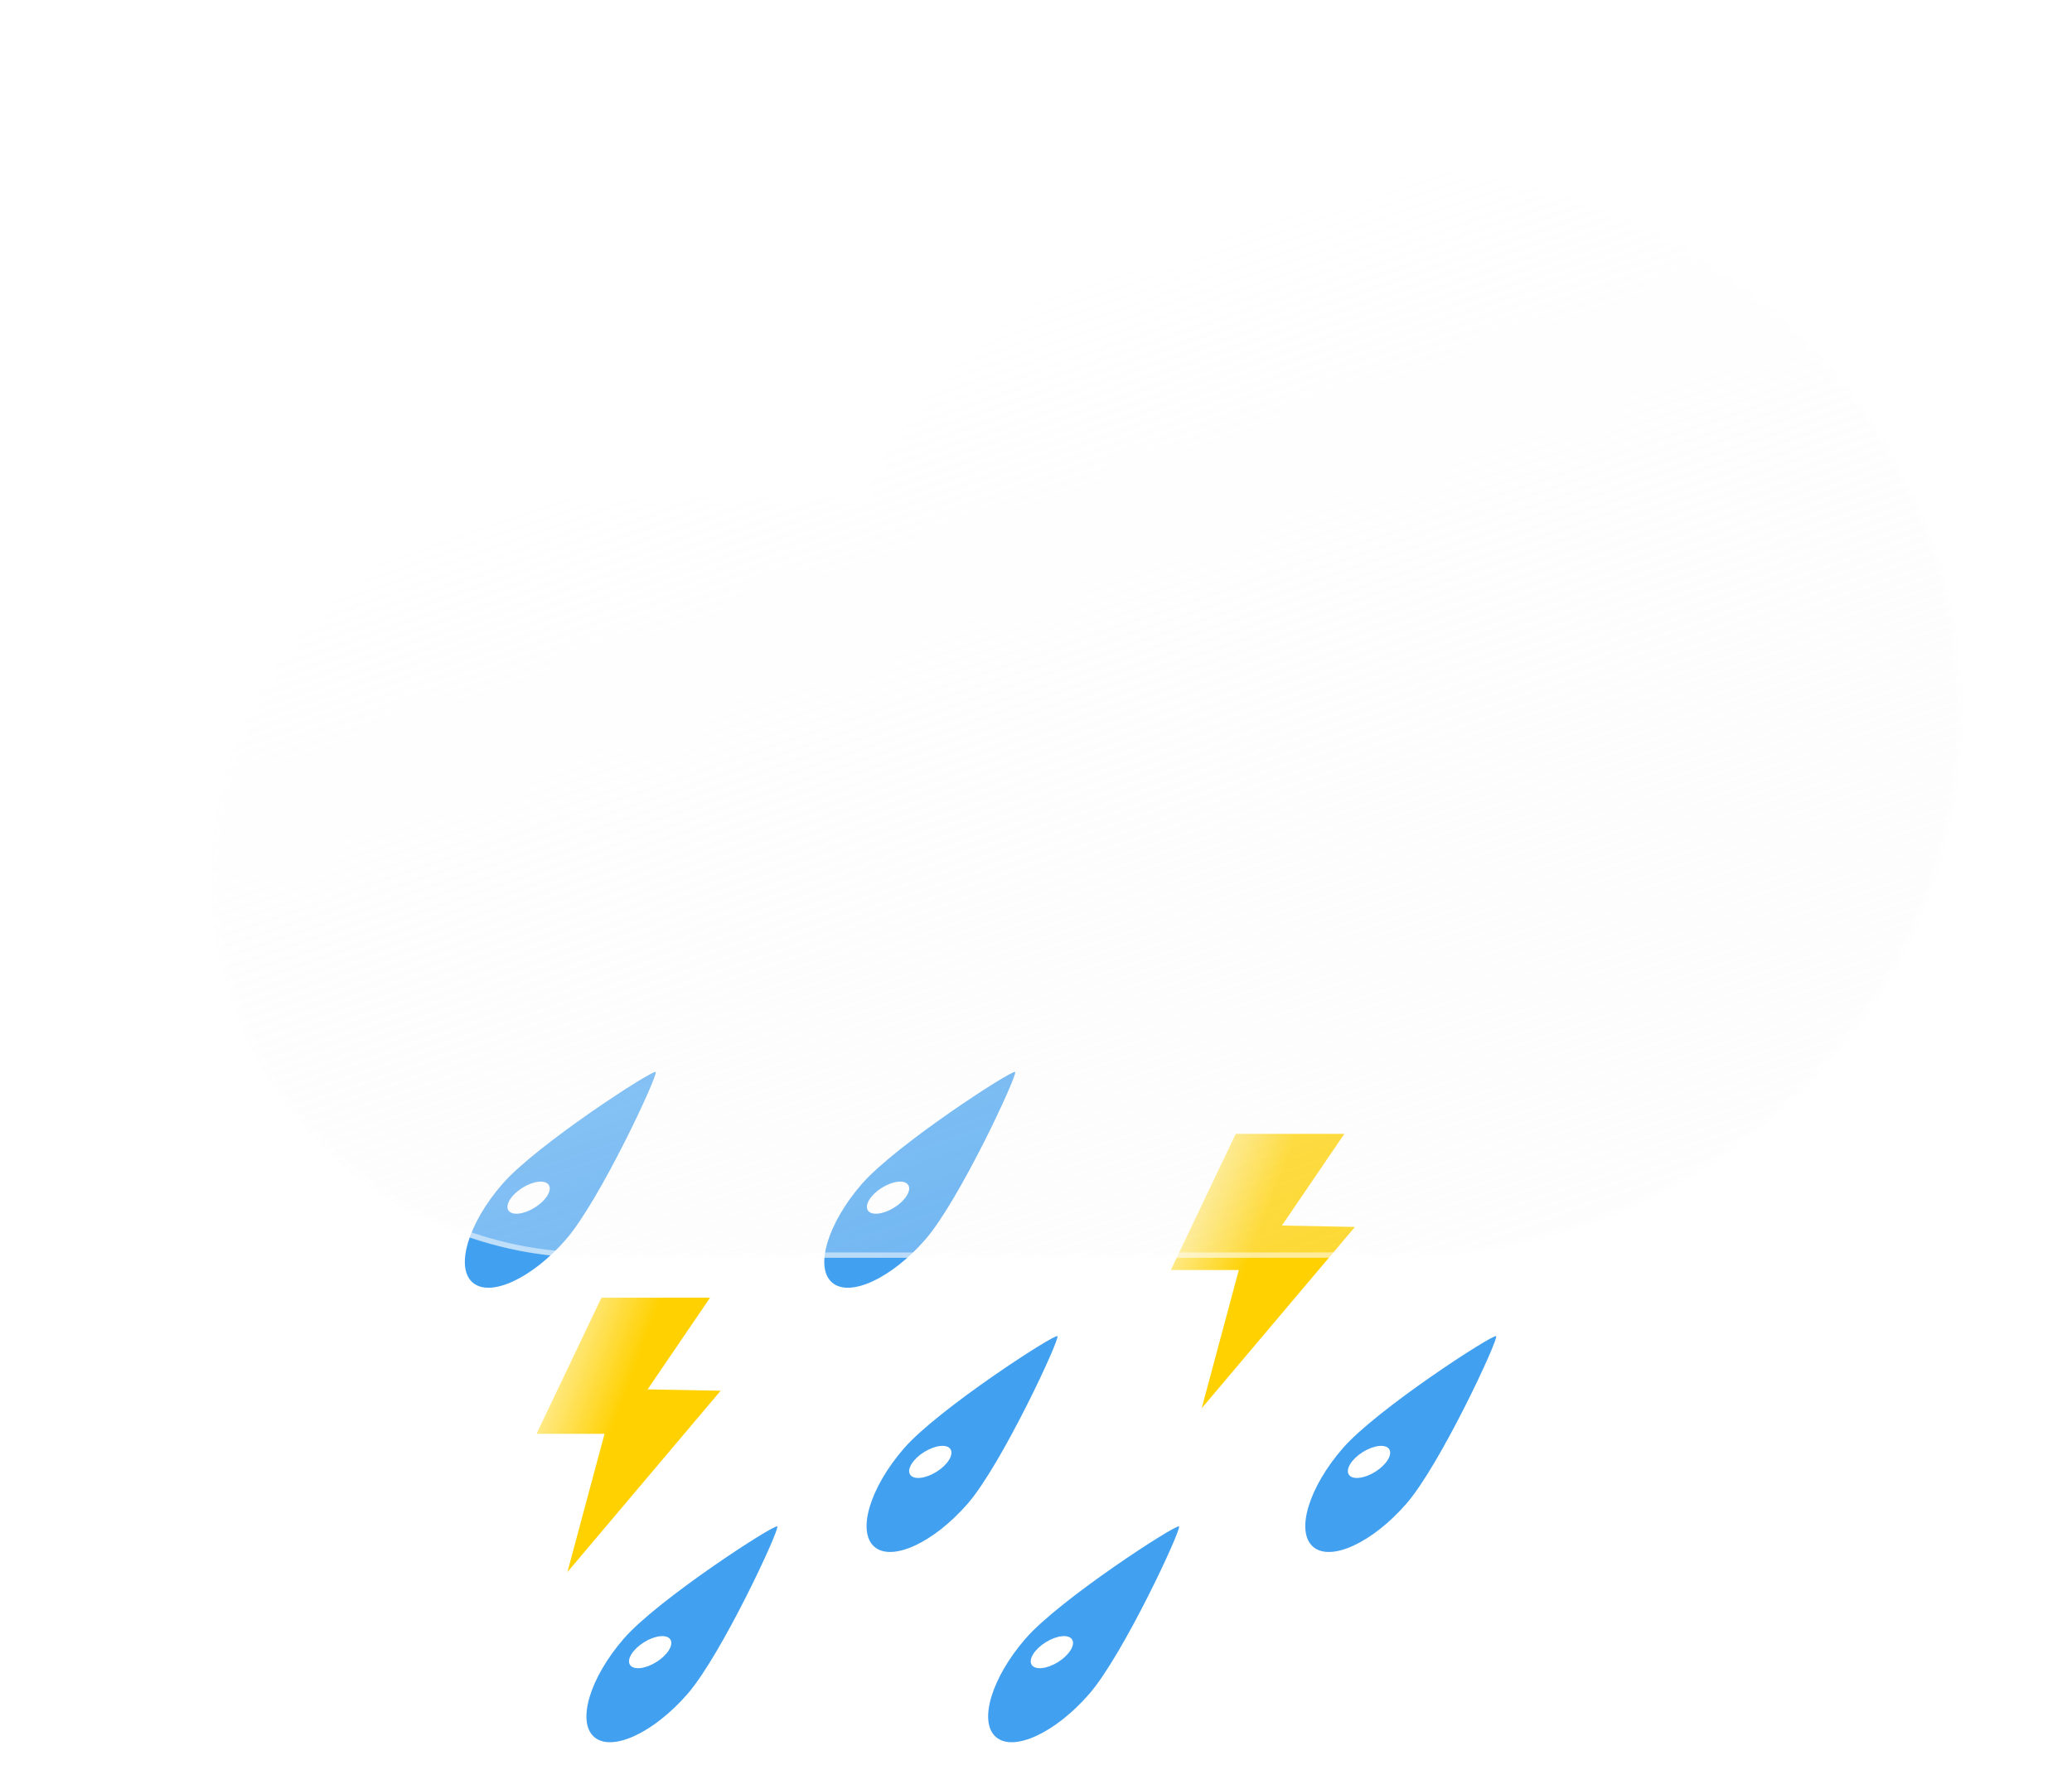 <svg width="392" height="334" viewBox="0 0 392 334" fill="none" xmlns="http://www.w3.org/2000/svg">
<g filter="url(#filter0_f_6_1243)">
<path d="M124.054 202.835C124.583 203.318 113.514 227.126 107.082 234.526C100.65 241.925 92.741 245.575 89.414 242.683C86.088 239.792 88.601 231.452 95.034 224.052C101.467 216.652 123.526 202.351 124.054 202.835Z" fill="#42A0F0"/>
<path d="M96.179 229.023C96.825 230.057 99.062 229.825 101.175 228.505C103.289 227.184 104.478 225.275 103.832 224.241C103.185 223.207 100.948 223.439 98.835 224.76C96.722 226.08 95.533 227.989 96.179 229.023Z" fill="white"/>
<path d="M192.054 202.835C192.583 203.318 181.514 227.126 175.082 234.526C168.65 241.925 160.741 245.575 157.414 242.683C154.088 239.792 156.601 231.452 163.034 224.052C169.467 216.652 191.526 202.351 192.054 202.835Z" fill="#42A0F0"/>
<path d="M164.179 229.023C164.825 230.057 167.062 229.825 169.175 228.505C171.289 227.184 172.478 225.275 171.832 224.241C171.185 223.207 168.948 223.439 166.835 224.76C164.722 226.08 163.533 227.989 164.179 229.023Z" fill="white"/>
<path d="M200.054 252.835C200.583 253.318 189.514 277.126 183.082 284.526C176.65 291.925 168.741 295.575 165.414 292.683C162.088 289.792 164.601 281.452 171.034 274.052C177.467 266.652 199.526 252.351 200.054 252.835Z" fill="#42A0F0"/>
<path d="M172.179 279.023C172.825 280.057 175.062 279.825 177.175 278.505C179.289 277.184 180.478 275.275 179.832 274.241C179.185 273.207 176.948 273.439 174.835 274.76C172.722 276.08 171.533 277.989 172.179 279.023Z" fill="white"/>
<path d="M283.054 252.835C283.583 253.318 272.514 277.126 266.082 284.526C259.65 291.925 251.741 295.575 248.414 292.683C245.088 289.792 247.601 281.452 254.034 274.052C260.467 266.652 282.526 252.351 283.054 252.835Z" fill="#42A0F0"/>
<path d="M255.179 279.023C255.825 280.057 258.062 279.825 260.175 278.505C262.289 277.184 263.478 275.275 262.832 274.241C262.185 273.207 259.948 273.439 257.835 274.76C255.722 276.08 254.533 277.989 255.179 279.023Z" fill="white"/>
<path d="M223.054 288.835C223.583 289.318 212.514 313.126 206.082 320.526C199.65 327.925 191.741 331.575 188.414 328.683C185.088 325.792 187.601 317.452 194.034 310.052C200.467 302.652 222.526 288.351 223.054 288.835Z" fill="#42A0F0"/>
<path d="M195.179 315.023C195.825 316.057 198.062 315.825 200.175 314.505C202.289 313.184 203.478 311.275 202.832 310.241C202.185 309.207 199.948 309.439 197.835 310.76C195.722 312.08 194.533 313.989 195.179 315.023Z" fill="white"/>
<path d="M147.054 288.835C147.583 289.318 136.514 313.126 130.082 320.526C123.65 327.925 115.741 331.575 112.414 328.683C109.088 325.792 111.601 317.452 118.034 310.052C124.467 302.652 146.526 288.351 147.054 288.835Z" fill="#42A0F0"/>
<path d="M119.179 315.023C119.825 316.057 122.062 315.825 124.175 314.505C126.289 313.184 127.478 311.275 126.832 310.241C126.185 309.207 123.948 309.439 121.835 310.76C119.722 312.08 118.533 313.989 119.179 315.023Z" fill="white"/>
</g>
<path d="M113.787 245.557H134.337L122.523 262.905L136.336 263.167L107.348 297.481L114.368 271.319H101.508L113.787 245.557Z" fill="url(#paint0_linear_6_1243)"/>
<path d="M233.787 214.557H254.337L242.523 231.905L256.336 232.167L227.348 266.481L234.368 240.319H221.508L233.787 214.557Z" fill="url(#paint1_linear_6_1243)"/>
<g filter="url(#filter1_df_6_1243)">
<g filter="url(#filter2_d_6_1243)">
<path d="M235.562 233.765C233.629 233.92 231.676 233.999 229.705 234H92.181C82.715 234.035 73.335 232.201 64.579 228.603C55.823 225.005 47.864 219.714 41.158 213.032C34.452 206.351 29.131 198.412 25.5 189.669C21.869 180.927 20 171.554 20 162.087C20 152.621 21.869 143.248 25.5 134.506C29.131 125.763 34.452 117.824 41.158 111.143C47.864 104.461 55.823 99.17 64.579 95.572C73.335 91.974 82.715 90.14 92.181 90.175H143.456C160.081 53.6 198.368 28 242.941 28C302.768 28 351.268 74.115 351.268 131C351.268 187.885 302.768 234 242.941 234C240.461 234 238.001 233.922 235.562 233.765Z" fill="url(#paint2_linear_6_1243)"/>
<path d="M242.941 233C250.227 233 257.508 232.302 264.582 230.926C271.475 229.585 278.255 227.584 284.734 224.978C291.094 222.42 297.229 219.254 302.967 215.568C308.65 211.917 313.994 207.725 318.851 203.108C323.706 198.491 328.114 193.411 331.953 188.009C335.827 182.557 339.154 176.729 341.842 170.686C344.579 164.533 346.681 158.094 348.09 151.548C349.535 144.832 350.268 137.918 350.268 131C350.268 124.083 349.535 117.169 348.09 110.453C346.681 103.907 344.579 97.468 341.842 91.315C339.154 85.272 335.827 79.444 331.953 73.991C328.114 68.59 323.706 63.51 318.851 58.893C313.994 54.275 308.65 50.083 302.967 46.432C297.229 42.746 291.094 39.58 284.734 37.022C278.255 34.416 271.475 32.415 264.582 31.074C257.508 29.698 250.227 29 242.941 29C221.57 29 200.931 34.952 183.254 46.213C174.734 51.642 167.077 58.194 160.497 65.688C153.876 73.229 148.448 81.607 144.366 90.588L144.1 91.175H143.456H92.181C82.607 91.175 73.321 93.049 64.579 96.747C60.377 98.524 56.325 100.724 52.534 103.285C48.779 105.822 45.247 108.735 42.038 111.945C38.829 115.154 35.915 118.685 33.378 122.44C30.817 126.231 28.618 130.284 26.84 134.485C23.143 143.227 21.268 152.514 21.268 162.087C21.268 171.661 23.143 180.948 26.84 189.689C28.618 193.891 30.817 197.944 33.378 201.735C35.915 205.49 38.829 209.021 42.038 212.23C45.247 215.439 48.779 218.353 52.534 220.89C56.325 223.451 60.377 225.651 64.579 227.428C73.321 231.125 82.607 233 92.181 233H229.705C231.628 233 233.572 232.922 235.482 232.768L235.554 232.762L235.626 232.767C238.046 232.922 240.507 233 242.941 233ZM242.941 234C240.461 234 238 233.921 235.563 233.765C233.632 233.92 231.676 234 229.705 234H92.181C52.465 234 20.268 201.803 20.268 162.087C20.268 122.371 52.465 90.175 92.181 90.175H143.456C160.081 53.595 198.366 28 242.941 28C302.768 28 351.268 74.115 351.268 131C351.268 187.886 302.768 234 242.941 234Z" fill="white" fill-opacity="0.5"/>
</g>
</g>
<defs>
<filter id="filter0_f_6_1243" x="83.945" y="198.823" width="203.127" height="134.852" filterUnits="userSpaceOnUse" color-interpolation-filters="sRGB">
<feFlood flood-opacity="0" result="BackgroundImageFix"/>
<feBlend mode="normal" in="SourceGraphic" in2="BackgroundImageFix" result="shape"/>
<feGaussianBlur stdDeviation="2" result="effect1_foregroundBlur_6_1243"/>
</filter>
<filter id="filter1_df_6_1243" x="0" y="0" width="391.268" height="266" filterUnits="userSpaceOnUse" color-interpolation-filters="sRGB">
<feFlood flood-opacity="0" result="BackgroundImageFix"/>
<feColorMatrix in="SourceAlpha" type="matrix" values="0 0 0 0 0 0 0 0 0 0 0 0 0 0 0 0 0 0 127 0" result="hardAlpha"/>
<feOffset dx="10" dy="2"/>
<feGaussianBlur stdDeviation="15"/>
<feColorMatrix type="matrix" values="0 0 0 0 0 0 0 0 0 0 0 0 0 0 0 0 0 0 0.25 0"/>
<feBlend mode="normal" in2="BackgroundImageFix" result="effect1_dropShadow_6_1243"/>
<feBlend mode="normal" in="SourceGraphic" in2="effect1_dropShadow_6_1243" result="shape"/>
<feGaussianBlur stdDeviation="2" result="effect2_foregroundBlur_6_1243"/>
</filter>
<filter id="filter2_d_6_1243" x="0" y="0" width="391.268" height="266" filterUnits="userSpaceOnUse" color-interpolation-filters="sRGB">
<feFlood flood-opacity="0" result="BackgroundImageFix"/>
<feColorMatrix in="SourceAlpha" type="matrix" values="0 0 0 0 0 0 0 0 0 0 0 0 0 0 0 0 0 0 127 0" result="hardAlpha"/>
<feOffset dx="10" dy="2"/>
<feGaussianBlur stdDeviation="15"/>
<feColorMatrix type="matrix" values="0 0 0 0 0.502 0 0 0 0 0.502 0 0 0 0 0.502 0 0 0 0.302 0"/>
<feBlend mode="normal" in2="BackgroundImageFix" result="effect1_dropShadow_6_1243"/>
<feBlend mode="normal" in="SourceGraphic" in2="effect1_dropShadow_6_1243" result="shape"/>
</filter>
<linearGradient id="paint0_linear_6_1243" x1="115.718" y1="271.519" x2="99.45" y2="265.555" gradientUnits="userSpaceOnUse">
<stop stop-color="#FFD100"/>
<stop offset="1" stop-color="#FFF0AA"/>
</linearGradient>
<linearGradient id="paint1_linear_6_1243" x1="235.718" y1="240.519" x2="219.45" y2="234.555" gradientUnits="userSpaceOnUse">
<stop stop-color="#FFD100"/>
<stop offset="1" stop-color="#FFF0AA"/>
</linearGradient>
<linearGradient id="paint2_linear_6_1243" x1="154.164" y1="53.956" x2="220.206" y2="245.168" gradientUnits="userSpaceOnUse">
<stop stop-color="white" stop-opacity="0.596"/>
<stop offset="1" stop-color="#F7F7F7" stop-opacity="0.204"/>
</linearGradient>
</defs>
</svg>
